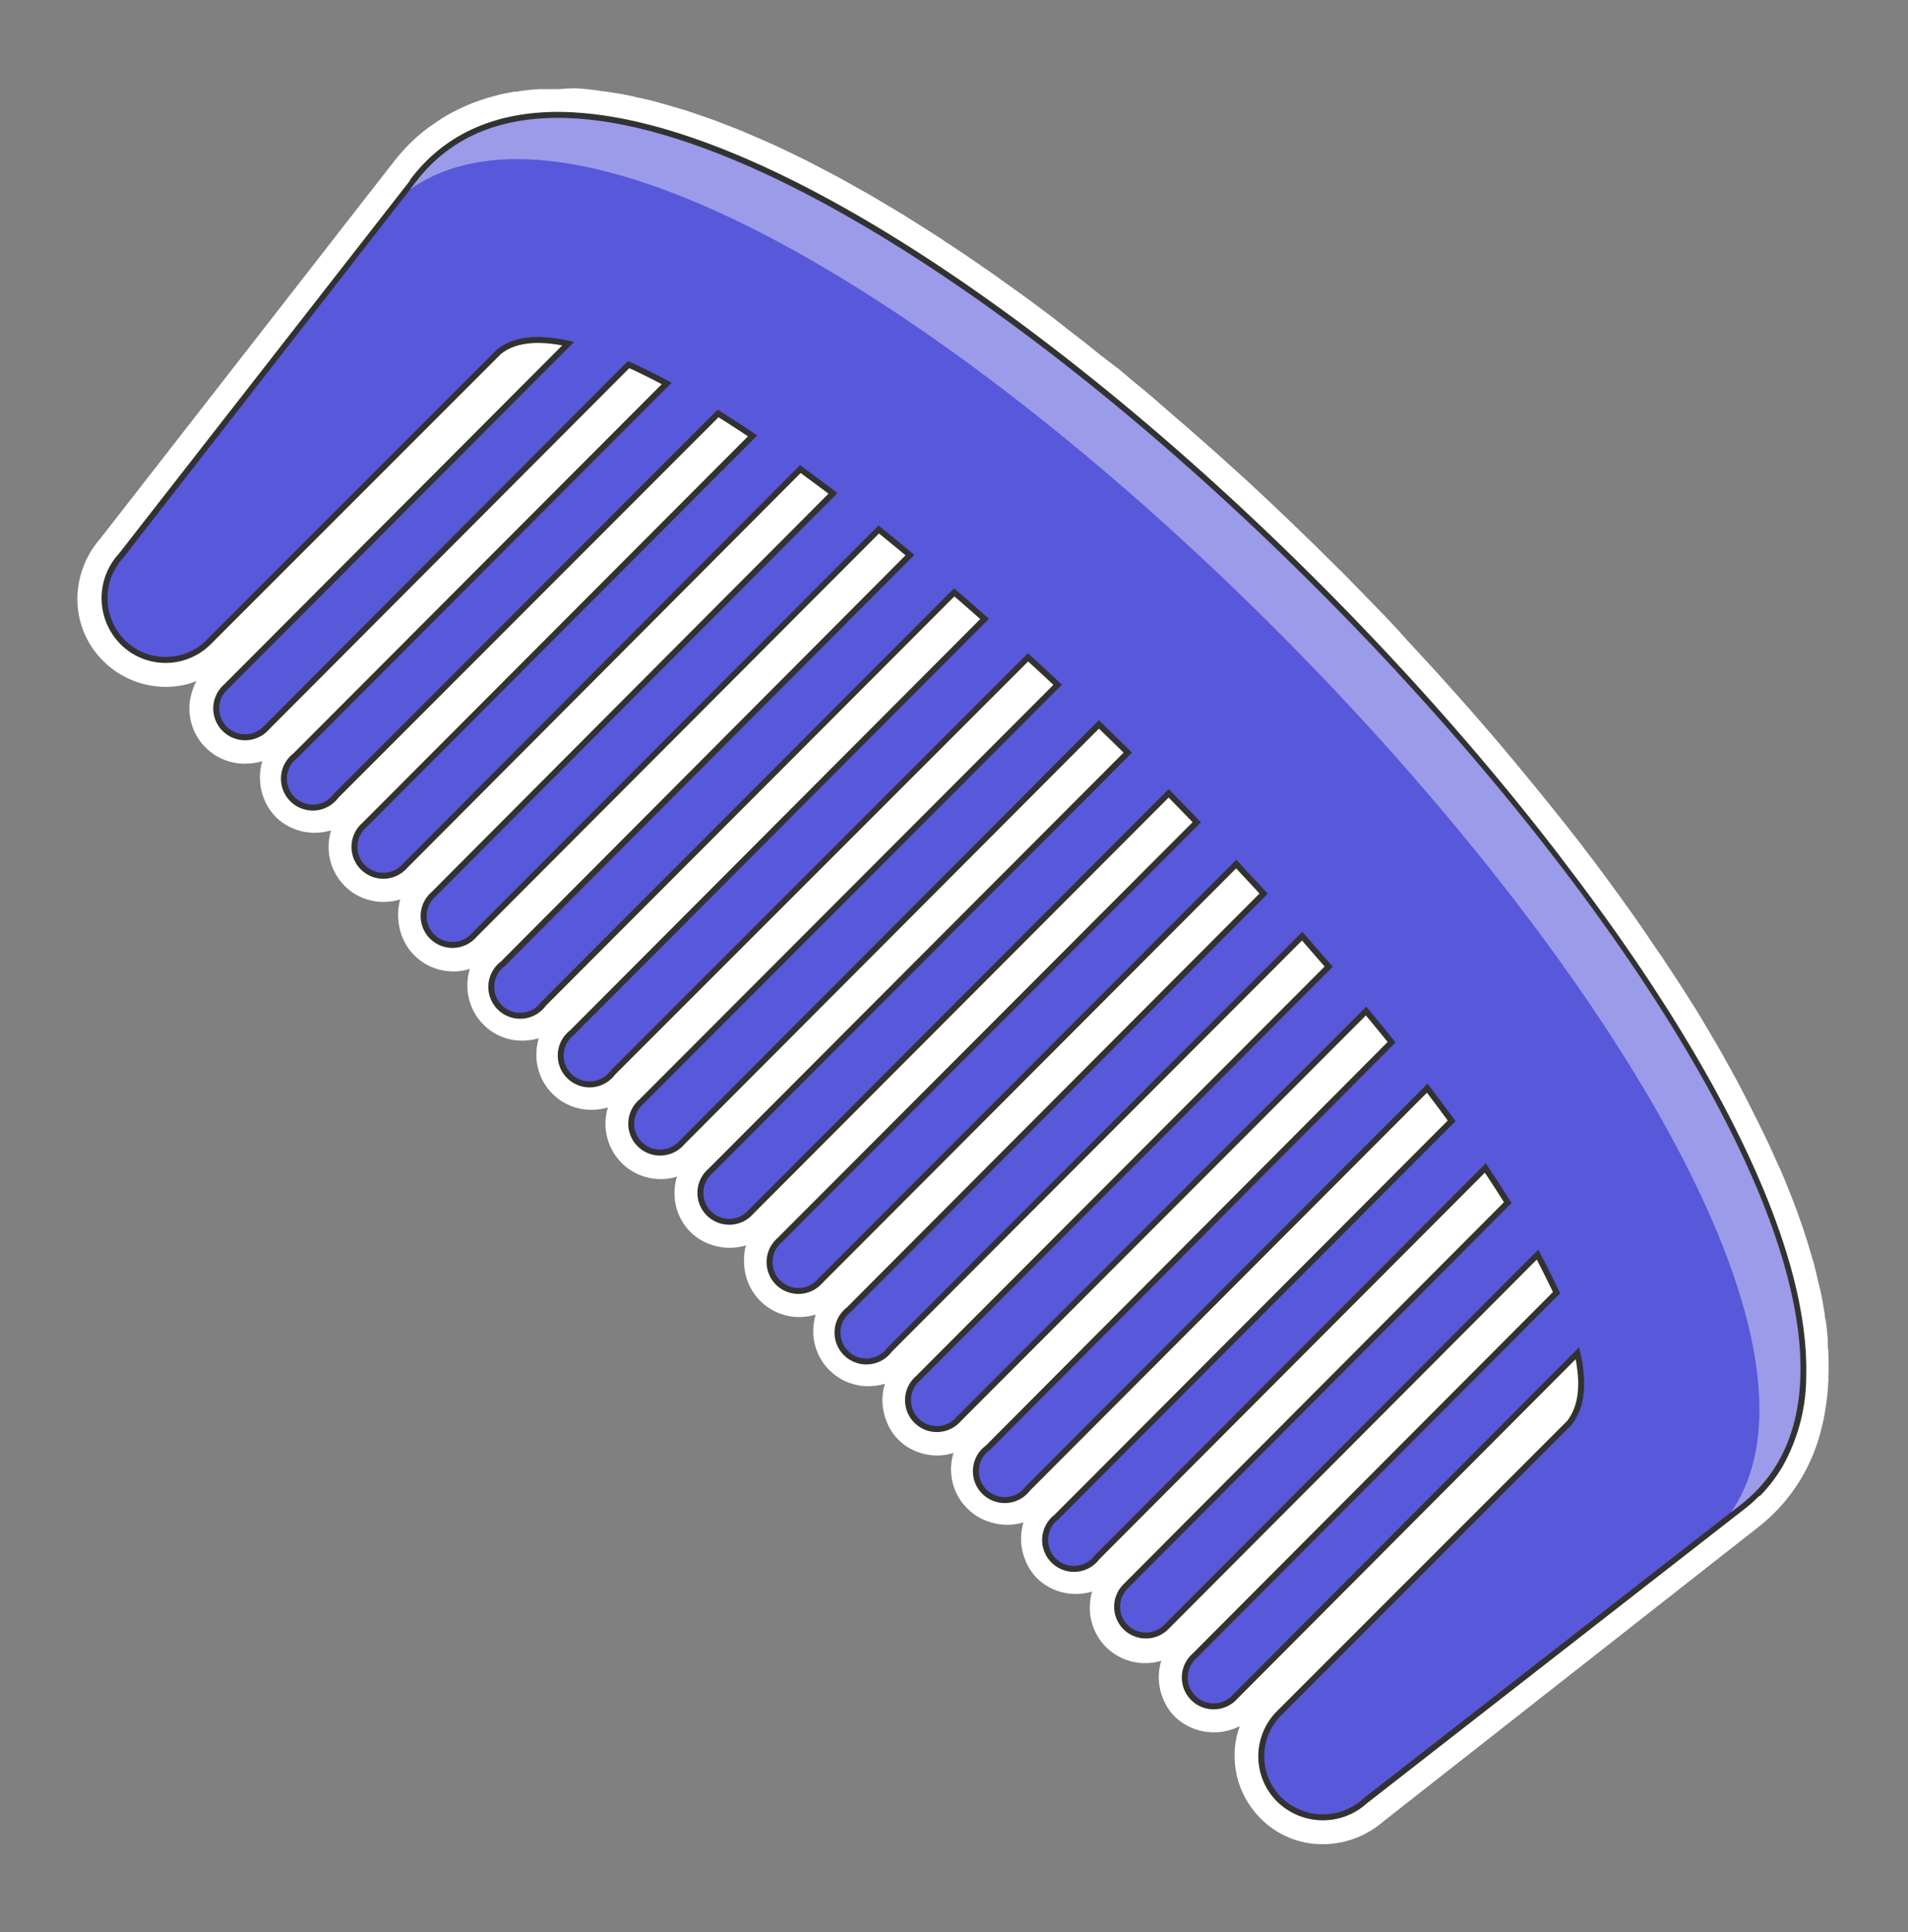 <svg xmlns="http://www.w3.org/2000/svg" width="160" height="162" viewBox="0 0 160 162">
  <rect x="0" y="0" width="160" height="162" fill="#808080" stroke="none"/>
  <defs>
    <style>
      .a7571a18-9388-48c6-b9bb-f7bf62e7017e, .b5292866-1971-44b3-8457-a4697a519bf1, .fd4f750d-16c0-481e-b7b3-fbfc630b3ace {
        fill: #fff;
      }

      .a7571a18-9388-48c6-b9bb-f7bf62e7017e {
        stroke: #323232;
        stroke-miterlimit: 10;
      }

      .b1d88729-1eba-4da7-90fd-1d6e2e86328d {
        fill: #5858db;
      }

      .b5292866-1971-44b3-8457-a4697a519bf1 {
        opacity: 0.4;
      }
    </style>
  </defs>
  <g id="f30a813a-1c9a-4080-899b-b8e671c1a4ef" data-name="Layer 12">
    <g>
      <path class="fd4f750d-16c0-481e-b7b3-fbfc630b3ace" d="M110.88,154.62a7.24,7.24,0,0,1-5.15-2.14,7.42,7.42,0,0,1-2.2-5.19,7.16,7.16,0,0,1,.44-2.57l-.3.14a4.74,4.74,0,0,1-4-.12,4.49,4.49,0,0,1-1.18-.84,4.54,4.54,0,0,1-1-1.59,4.69,4.69,0,0,1-.11-3.07l-.37.1a5,5,0,0,1-1,.1,4.63,4.63,0,0,1-4.62-4.72,5.28,5.28,0,0,1,.1-.9c0-.13.07-.26.1-.38a5,5,0,0,1-1.38.2,4.62,4.62,0,0,1-3.27-1.34,4.56,4.56,0,0,1-1-1.6,4.66,4.66,0,0,1-.11-3.06,4.9,4.9,0,0,1-1.38.2,4.77,4.77,0,0,1-1.68-.31,4.43,4.43,0,0,1-1.59-1A4.52,4.52,0,0,1,79.82,124a5.49,5.49,0,0,1-.07-.91,4.56,4.56,0,0,1,.21-1.27,4.65,4.65,0,0,1-3.9-.53,4.08,4.08,0,0,1-.75-.61,4.45,4.45,0,0,1-1-1.6,4.73,4.73,0,0,1-.24-.88,4.58,4.58,0,0,1,.14-2.18,5,5,0,0,1-1.39.2,4.6,4.6,0,0,1-4.62-4.73,5,5,0,0,1,.2-1.27l-.39.1a4.82,4.82,0,0,1-.87.1h0a4.61,4.61,0,0,1-4.67-3.82,5.16,5.16,0,0,1,0-1.81c0-.13.06-.25.1-.38a2.79,2.79,0,0,1-.39.1,4.64,4.64,0,0,1-1,.11,4.8,4.8,0,0,1-1.67-.31,4.43,4.43,0,0,1-1.59-1,4.52,4.52,0,0,1-1.29-2.48,4.73,4.73,0,0,1,.14-2.18l-.37.1a5.05,5.05,0,0,1-1,.11,5.14,5.14,0,0,1-.78-.07,4.56,4.56,0,0,1-1.73-.67,4.08,4.08,0,0,1-.75-.61,4.64,4.64,0,0,1-1.16-4.66,4.85,4.85,0,0,1-1.38.2,4.6,4.6,0,0,1-4.62-4.73,5,5,0,0,1,.2-1.27l-.37.09a5,5,0,0,1-1,.11,4.93,4.93,0,0,1-.78-.06,4.67,4.67,0,0,1-1.75-.68,4.29,4.29,0,0,1-.74-.61,4.55,4.55,0,0,1-.84-1.15,4.71,4.71,0,0,1-.3-3.51l-.38.1a4.72,4.72,0,0,1-.92.11h0a5.14,5.14,0,0,1-.86-.07,4.57,4.57,0,0,1-2.49-1.28,5,5,0,0,1-.61-.75,4.69,4.69,0,0,1-.67-1.73,4.74,4.74,0,0,1,0-1.8c0-.13.06-.26.1-.39l-.08,0a4.68,4.68,0,0,1-3.83-.54,4.77,4.77,0,0,1-.75-.61,4.59,4.59,0,0,1-1.35-3.38,5,5,0,0,1,.2-1.28,4.9,4.9,0,0,1-1.38.2,4.62,4.62,0,0,1-3.27-1.34,4.66,4.66,0,0,1-1-1.59,4.79,4.79,0,0,1-.11-3.08,4.49,4.49,0,0,1-1.26.21h0A4.62,4.62,0,0,1,16,58.38a5.48,5.48,0,0,1,.47-1.28,5.77,5.77,0,0,1-1.26.37,7.34,7.34,0,0,1-1.34.12A7.46,7.46,0,0,1,8.64,55.4a7.28,7.28,0,0,1-2.15-5.18,7.73,7.73,0,0,1,1.92-5.06L32.91,13.7a18,18,0,0,1,1.41-1.62,15.28,15.28,0,0,1,1.51-1.31l.41-.29.12-.08c.36-.25.73-.5,1.11-.72.18-.11.36-.2.53-.29l.14-.07c.36-.19.73-.36,1.1-.52s.5-.2.75-.29.74-.26,1.13-.37l.78-.21c.4-.09.8-.17,1.21-.24l.2,0a5.62,5.62,0,0,1,.57-.09c.45-.06.91-.1,1.38-.13h.18l.5,0h.93L48,7.4c.75,0,1.54.11,2.36.22s1.49.21,2.26.36l.54.12.38.09c.48.1,1,.21,1.45.34l.68.19.52.15,1.23.36,1.07.36.29.1,1.12.39.86.33.41.16c.42.16.83.32,1.25.5l.88.38.47.2,1.22.54,1.24.59,1.38.67,1.19.62,1.46.77c.44.24.88.48,1.31.73l1.38.77,1.28.76,1.44.86,1.37.86,1.36.86,1.42.94,1.34.89,1.45,1q.66.45,1.32.93l1.48,1.06c.44.31.87.63,1.3.95l1.52,1.13,1.27,1,1.55,1.2,1.24,1L93.89,31l1.18,1c.55.45,1.09.89,1.63,1.35l1.14,1,1.67,1.44,1.07.94,1.72,1.52,1,.91c.59.53,1.18,1.06,1.76,1.6l.92.86c.61.57,1.22,1.14,1.82,1.72l.81.78,1.9,1.84,2.33,2.31.81.83c.72.74,1.45,1.48,2.17,2.23l.15.15c.69.73,1.38,1.45,2,2.17l.36.39c1.54,1.65,3.08,3.35,4.59,5.06,1.07,1.21,2.13,2.44,3.16,3.66,1.32,1.57,2.63,3.16,3.89,4.73.81,1,1.6,2,2.38,3l0,0,.65.85c.77,1,1.47,1.94,2.15,2.88l.22.3c.65.89,1.28,1.77,1.9,2.65l.47.68c.52.75,1,1.5,1.54,2.25l.44.67c.52.79,1,1.51,1.46,2.23l.49.78q.66,1,1.29,2.1l.52.87c.39.66.78,1.32,1.15,2l.52.94c.35.63.69,1.25,1,1.87.17.33.35.65.51,1,.31.6.61,1.2.9,1.79.17.34.33.67.49,1,.28.58.54,1.14.79,1.71.15.34.31.69.46,1,.23.55.46,1.09.67,1.63,0,0,.32.78.42,1.06q.3.78.57,1.56s.28.79.36,1.05.21.63.3.94l.25.85c.08.26.16.52.23.77.13.49.24,1,.35,1.44l.08.34c.06.24.12.47.17.71.1.46.17.92.25,1.37l.06.39c0,.22.08.44.11.66.07.49.11,1,.15,1.45l0,.35c0,.19,0,.37.05.55,0,.75.06,1.49,0,2.19a.91.91,0,0,1,0,.17,1.17,1.17,0,0,1,0,.25,20.89,20.89,0,0,1-.22,2.18v0c-.09.56-.18,1.12-.32,1.65a16.23,16.23,0,0,1-.61,2,14.83,14.83,0,0,1-4.92,6.57L116,152.72a7.8,7.8,0,0,1-2.63,1.5A7.62,7.62,0,0,1,110.88,154.62Z"/>
      <g>
        <path class="a7571a18-9388-48c6-b9bb-f7bf62e7017e" d="M147.3,125a12,12,0,0,0,1.77-2.34,14.94,14.94,0,0,0,1.89-6.92l0-.31c.33-10.94-7.8-26.65-20-42.61l-.58-.77C107.91,42.77,72.07,12.9,50,10.1c-.71-.09-1.41-.15-2.1-.19-4.79-.23-8.83,1-11.8,3.95a14.57,14.57,0,0,0-1.21,1.38l0,.06L10.34,46.76a5,5,0,0,0,.08,6.86,4.85,4.85,0,0,0,6.86.08L41.66,29.32c1.46-1.2,3.69-1.34,6.48-.65l-29,29.08a2.17,2.17,0,1,0,3.06,3.06L52.66,30.27c1.16.52,2.38,1.12,3.66,1.82L24.92,63.56a2.17,2.17,0,1,0,3.07,3L60.18,34.35c1.08.67,2.19,1.39,3.32,2.16L30.73,69.36a2.17,2.17,0,1,0,3.06,3.06L67.09,39c1,.74,2.08,1.53,3.14,2.34L36.53,75.16a2.17,2.17,0,1,0,3.06,3.06L73.67,44.06c1,.8,2,1.62,3,2.47L42.33,81A2.17,2.17,0,1,0,45.39,84L80,49.33c1,.83,1.95,1.69,2.93,2.55L48.13,86.77a2.17,2.17,0,1,0,3.07,3l35-35q1.43,1.3,2.85,2.64L53.94,92.57A2.17,2.17,0,1,0,57,95.63L92.15,60.39c.93.9,1.86,1.8,2.78,2.71L59.74,98.37a2.17,2.17,0,1,0,3.06,3.06L98,66.16c.91.92,1.81,1.85,2.71,2.78L65.54,104.17a2.17,2.17,0,1,0,3.06,3.06l35.08-35.15c.89,1,1.77,1.9,2.63,2.85L71.34,110a2.17,2.17,0,1,0,3.07,3l34.8-34.88c.87,1,1.72,2,2.56,2.93l-34.62,34.7a2.17,2.17,0,1,0,3.06,3.06L114.57,84.4c.84,1,1.67,2,2.46,3L83,121.58A2.17,2.17,0,1,0,86,124.64l33.71-33.78c.81,1.06,1.6,2.11,2.35,3.14L88.75,127.39a2.17,2.17,0,1,0,3.07,3l32.77-32.85c.77,1.14,1.49,2.24,2.16,3.33L94.56,133.19a2.16,2.16,0,1,0,3.06,3.05L129,104.77q1,1.92,1.83,3.66L100.36,139a2.17,2.17,0,1,0,3.06,3.06l29-29.1c.7,2.81.56,5-.64,6.52l-24.38,24.38a4.86,4.86,0,0,0,.07,6.86,5,5,0,0,0,6.86.07l30.8-24h0l.72-.56a11.77,11.77,0,0,0,1.34-1.18Z"/>
        <g>
          <path class="b1d88729-1eba-4da7-90fd-1d6e2e86328d" d="M34.89,15.24,10.34,46.76a5,5,0,0,0,.08,6.86,4.85,4.85,0,0,0,6.86.08L41.66,29.32c1.46-1.2,3.69-1.34,6.48-.65l-29,29.08a2.17,2.17,0,1,0,3.06,3.06L52.66,30.27c1.16.52,2.38,1.12,3.66,1.82L24.92,63.56a2.17,2.17,0,1,0,3.07,3L60.18,34.35c1.08.67,2.19,1.39,3.32,2.16L30.73,69.36a2.17,2.17,0,1,0,3.06,3.06L67.09,39c1,.74,2.08,1.53,3.14,2.34L36.53,75.16a2.17,2.17,0,1,0,3.06,3.06L73.67,44.06c1,.8,2,1.62,3,2.47L42.33,81A2.17,2.17,0,1,0,45.39,84L80,49.33c1,.83,1.95,1.69,2.93,2.55L48.13,86.77a2.17,2.17,0,1,0,3.07,3l35-35q1.43,1.3,2.85,2.64L53.94,92.57A2.17,2.17,0,1,0,57,95.63L92.15,60.39c.93.9,1.86,1.8,2.78,2.71L59.74,98.37a2.17,2.17,0,1,0,3.06,3.06L98,66.16c.91.92,1.81,1.85,2.71,2.78L65.54,104.17a2.17,2.17,0,1,0,3.06,3.06l35.08-35.15c.89,1,1.77,1.9,2.63,2.85L71.34,110a2.17,2.17,0,1,0,3.07,3l34.8-34.88c.87,1,1.72,2,2.56,2.93l-34.62,34.7a2.17,2.17,0,1,0,3.06,3.06L114.57,84.4c.84,1,1.66,2,2.46,3L83,121.58A2.17,2.17,0,1,0,86,124.64l33.71-33.78c.81,1.06,1.6,2.11,2.35,3.14L88.75,127.39a2.17,2.17,0,1,0,3.07,3l32.77-32.85c.77,1.14,1.49,2.24,2.16,3.33L94.56,133.19a2.16,2.16,0,1,0,3.06,3.05L129,104.77q1,1.92,1.83,3.66L100.36,139a2.17,2.17,0,1,0,3.06,3.06l29-29.1c.7,2.81.56,5-.64,6.52l-24.38,24.38a4.86,4.86,0,0,0,.07,6.86,5,5,0,0,0,6.86.07l31.52-24.54C176.69,102.69,59.2-16.56,34.89,15.24Z"/>
          <path class="b5292866-1971-44b3-8457-a4697a519bf1" d="M145.16,126.8l.72-.56c30.81-23.55-86.68-142.8-111-111l-.49.63C62.86-4,164.28,98.9,145.16,126.8Z"/>
        </g>
      </g>
    </g>
  </g>
</svg>
